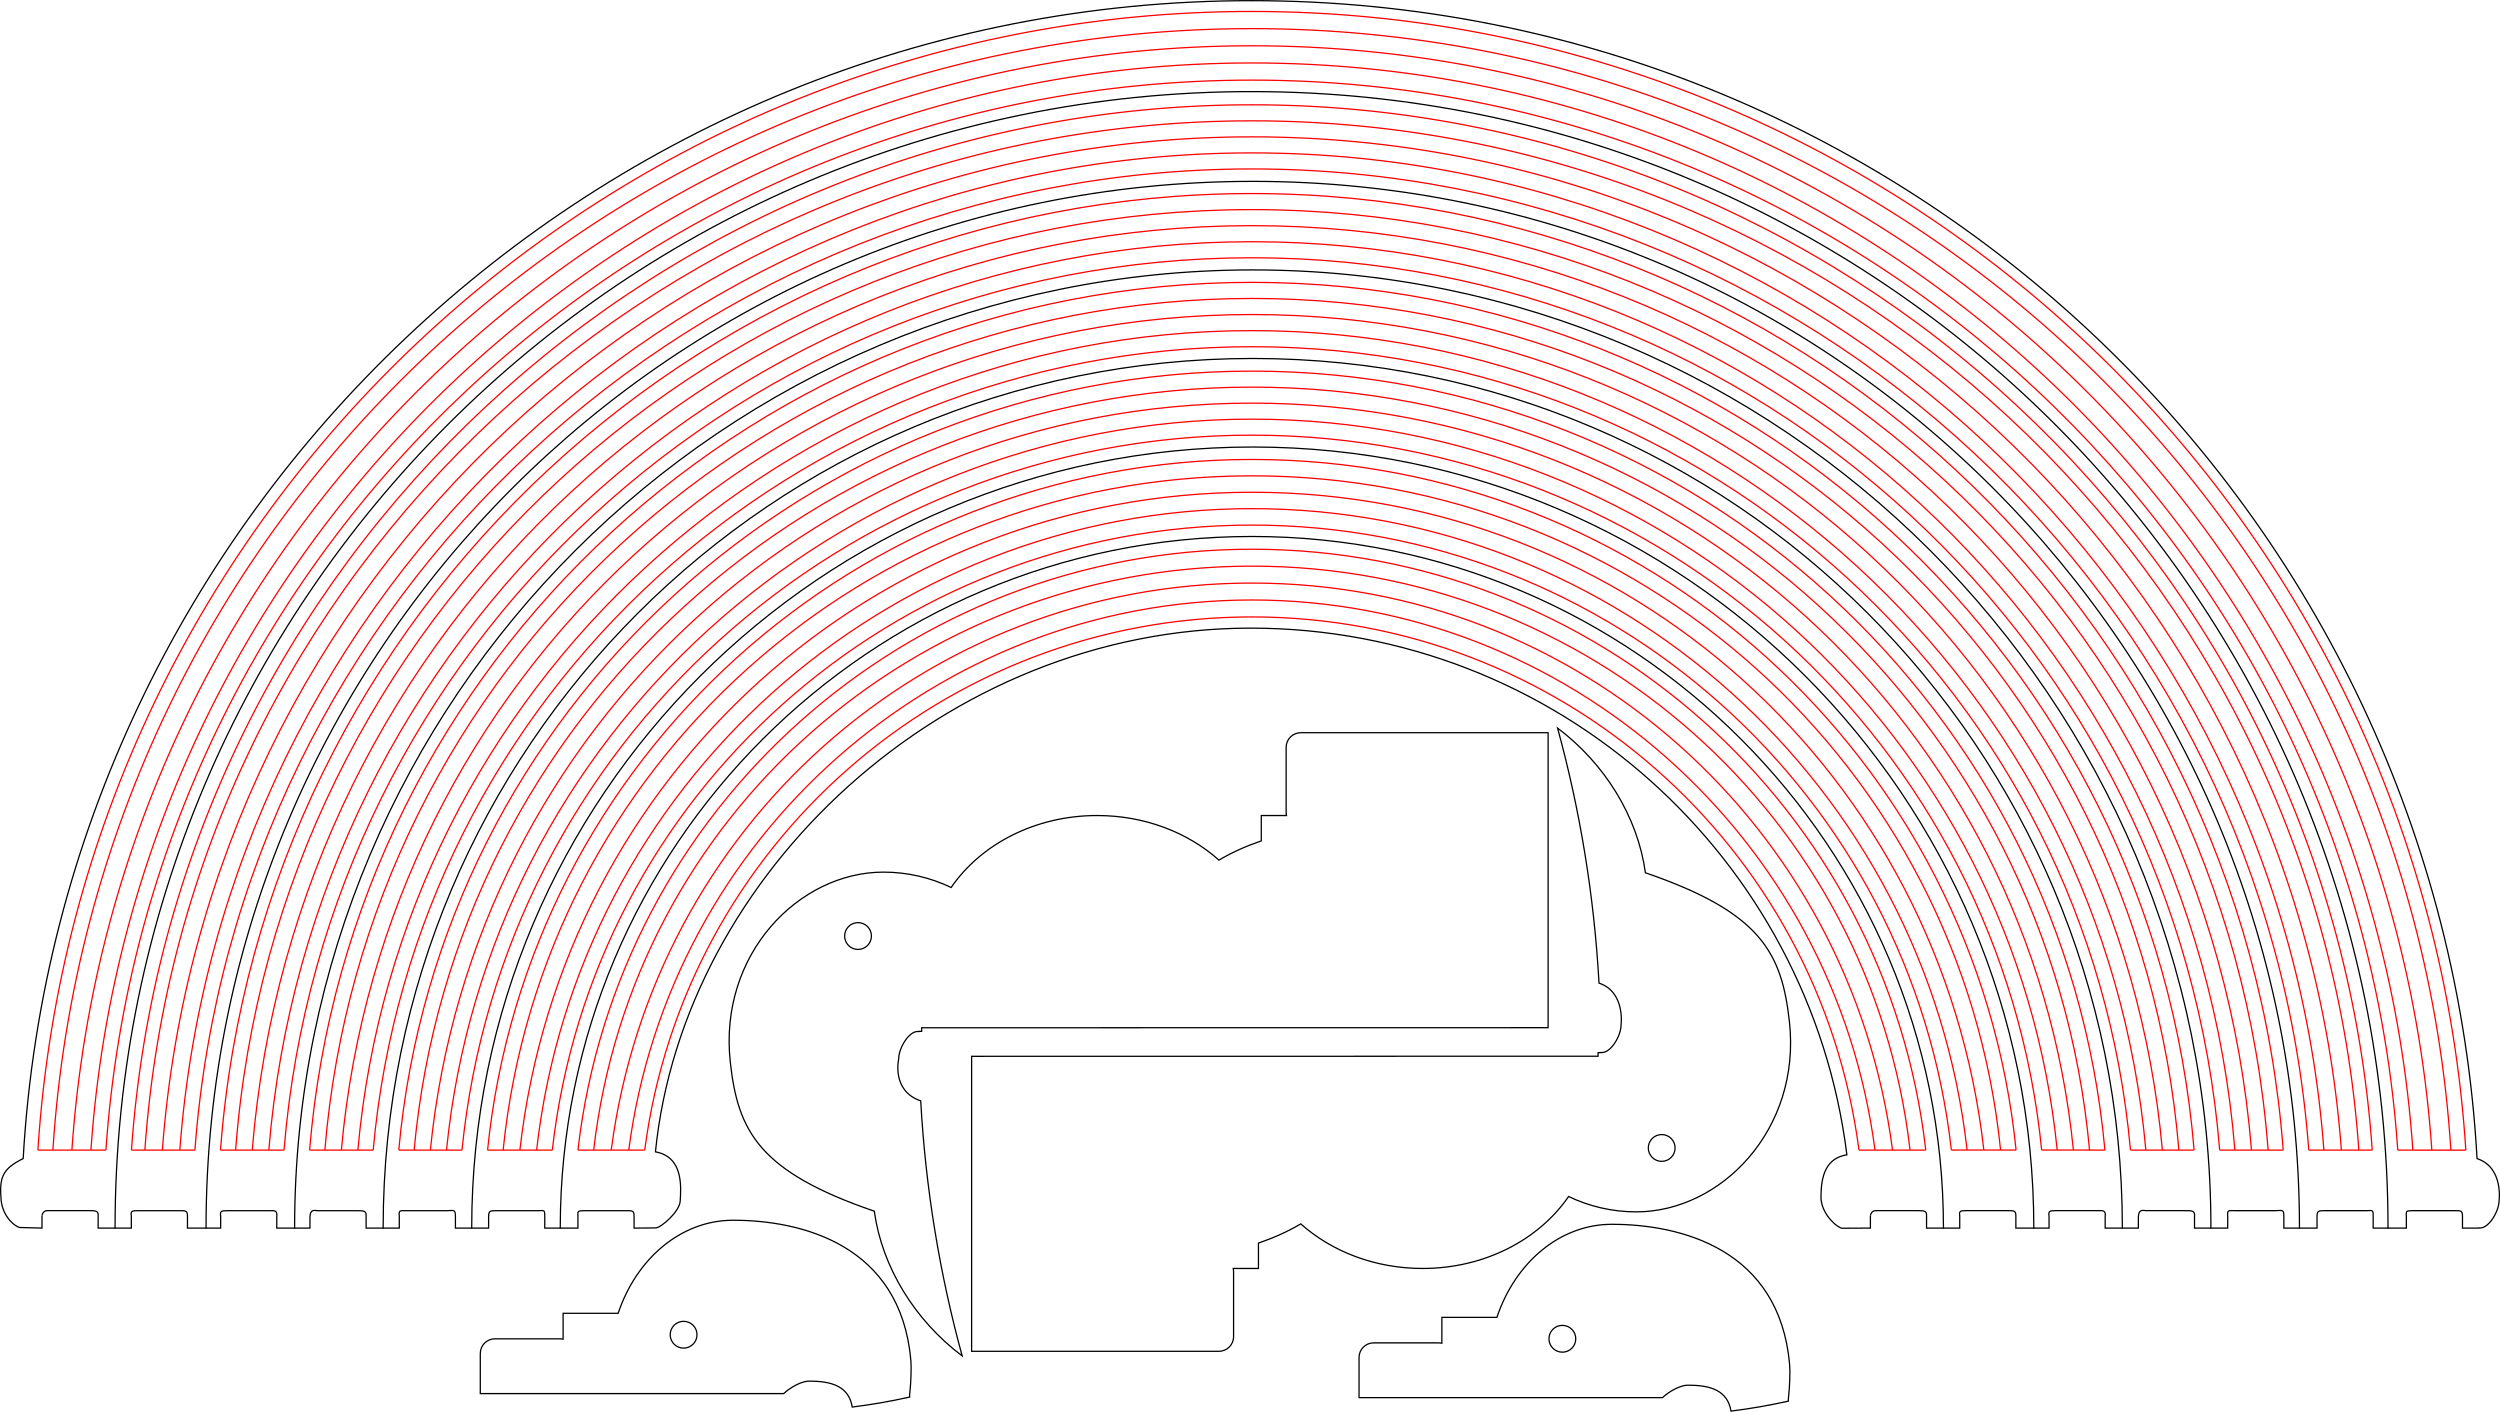 <?xml version="1.0" encoding="UTF-8" standalone="no"?>
<!-- Created with Inkscape (http://www.inkscape.org/) -->

<svg
   xmlns:dc="http://purl.org/dc/elements/1.1/"
   xmlns:cc="http://creativecommons.org/ns#"
   xmlns:rdf="http://www.w3.org/1999/02/22-rdf-syntax-ns#"
   xmlns:svg="http://www.w3.org/2000/svg"
   xmlns="http://www.w3.org/2000/svg"
   xmlns:sodipodi="http://sodipodi.sourceforge.net/DTD/sodipodi-0.dtd"
   xmlns:inkscape="http://www.inkscape.org/namespaces/inkscape"
   width="195.928mm"
   height="110.645mm"
   viewBox="0 0 195.928 110.645"
   version="1.1"
   id="svg2646"
   inkscape:version="0.92.2 (5c3e80d, 2017-08-06)"
   sodipodi:docname="E_Rainbow.svg">
  <defs
     id="defs2640" />
  <sodipodi:namedview
     id="base"
     pagecolor="#ffffff"
     bordercolor="#666666"
     borderopacity="1.0"
     inkscape:pageopacity="0.0"
     inkscape:pageshadow="2"
     inkscape:zoom="5.1569563"
     inkscape:cx="405.9331"
     inkscape:cy="292.33876"
     inkscape:document-units="mm"
     inkscape:current-layer="layer1"
     showgrid="false"
     fit-margin-top="0"
     fit-margin-left="0"
     fit-margin-right="0"
     fit-margin-bottom="0"
     inkscape:window-width="1920"
     inkscape:window-height="1147"
     inkscape:window-x="-8"
     inkscape:window-y="-8"
     inkscape:window-maximized="1"
     showguides="true"
     inkscape:guide-bbox="true"
     inkscape:snap-intersection-paths="true"
     inkscape:snap-smooth-nodes="true">
    <sodipodi:guide
       position="98.109,109.748"
       orientation="1,0"
       id="guide2046"
       inkscape:locked="false" />
  </sodipodi:namedview>
  <g
     inkscape:label="Layer 1"
     inkscape:groupmode="layer"
     id="layer1"
     transform="translate(121.42,-57.532)">
    <path
       id="path1502"
       style="opacity:1;vector-effect:none;fill:none;fill-opacity:1;fill-rule:evenodd;stroke:#000000;stroke-width:0.1;stroke-linecap:square;stroke-linejoin:miter;stroke-miterlimit:4;stroke-dasharray:none;stroke-dashoffset:0;stroke-opacity:1"
       d="m -67.845,163.186 c -0.58,0 -1.05,-0.47 -1.05,-1.05 0,-0.58 0.47,-1.05 1.05,-1.05 0.58,0 1.05,0.47 1.05,1.05 0,0.58 -0.47,1.05 -1.05,1.05 z m -15.934,3.564 23.773,-2e-5 c 0.2,-0.195 1.084,-0.892 1.886,-0.972 1.941,-0.035 3.227,0.435 3.492,2.026 1.502,-0.187 2.981,-0.444 4.436,-0.769 0.021,-0.005 0.042,-0.01 0.062,-0.015 l -0.003,-0.213 c 0.008,-0.052 0.015,-0.11 0.022,-0.174 0.08,-0.72 0.127,-1.901 0.077,-2.474 -0.792,-9.085 -8.578,-10.995 -13.932,-10.995 -4.086,0 -7.581,3.019 -9.009,7.292 h -4.314 v 2.023 c -0.074,-0.015 -0.15,-0.023 -0.228,-0.023 h -5.114 c -0.636,0 -1.148,0.512 -1.148,1.148 z"
       inkscape:connector-curvature="0"
       sodipodi:nodetypes="ssssscccccccccscccsscc" />
    <path
       id="path1502-23"
       style="opacity:1;vector-effect:none;fill:none;fill-opacity:1;fill-rule:evenodd;stroke:#000000;stroke-width:0.1;stroke-linecap:square;stroke-linejoin:miter;stroke-miterlimit:4;stroke-dasharray:none;stroke-dashoffset:0;stroke-opacity:1"
       d="m 1.024,163.504 c -0.58,0 -1.05,-0.47 -1.05,-1.05 0,-0.58 0.47,-1.05 1.05,-1.05 0.58,0 1.05,0.47 1.05,1.05 0,0.58 -0.47,1.05 -1.05,1.05 z m -15.934,3.564 23.773,-2e-5 c 0.2,-0.195 1.084,-0.892 1.886,-0.972 1.941,-0.035 3.227,0.435 3.492,2.026 1.502,-0.187 2.981,-0.444 4.436,-0.769 0.021,-0.005 0.042,-0.01 0.062,-0.015 l -0.003,-0.213 c 0.008,-0.052 0.015,-0.11 0.022,-0.174 0.08,-0.72 0.127,-1.901 0.077,-2.474 -0.792,-9.085 -8.578,-10.995 -13.932,-10.995 -4.086,0 -7.581,3.019 -9.009,7.292 h -4.314 v 2.023 c -0.074,-0.015 -0.15,-0.023 -0.228,-0.023 h -5.114 c -0.636,0 -1.148,0.512 -1.148,1.148 z"
       inkscape:connector-curvature="0"
       sodipodi:nodetypes="ssssscccccccccscccsscc" />
    <g
       id="g3304"
       transform="translate(-473.175,-317.38)">
      <path
         id="path1616-2-0-7"
         d="m 447.284,480.813 c 0.636,0 1.148,-0.512 1.148,-1.148 v -5.114 c 0,-0.078 -0.008,-0.154 -0.023,-0.228 h 1.972 v -1.989 c 1.211,-0.412 2.328,-0.918 3.318,-1.505 2.417,2.158 5.801,3.494 9.547,3.494 4.868,0 9.123,-2.262 11.441,-5.639 1.596,0.764 3.399,1.204 5.297,1.204 6.635,0 12.938,-6.44 12.011,-14.89 -0.597,-5.444 -2.262,-8.588 -11.287,-11.685 -0.603,-4.391 -3.18,-8.553 -6.885,-11.342 1.756,6.42 2.865,13.108 3.249,19.989 2.072,0.69 1.728,3.269 1.728,3.269 1.4e-4,0.856 -0.782,2.171 -1.493,2.171 -0.027,-8e-4 -0.054,-0.002 -0.081,-0.005 v 0.013 h -0.228 v 0.282 l -49.096,0.008 v 23.115 z m 34.7,-14.884 c -0.58,0 -1.05,-0.47 -1.05,-1.05 0,-0.58 0.47,-1.05 1.05,-1.05 0.58,0 1.05,0.47 1.05,1.05 0,0.58 -0.47,1.05 -1.05,1.05 z"
         style="opacity:1;vector-effect:none;fill:none;fill-opacity:1;fill-rule:evenodd;stroke:#000000;stroke-width:0.1;stroke-linecap:square;stroke-linejoin:miter;stroke-miterlimit:4;stroke-dasharray:none;stroke-dashoffset:0;stroke-opacity:1"
         inkscape:connector-curvature="0" />
      <path
         sodipodi:nodetypes="cssccccscsccccccccccccccsssc"
         id="path1616-2-4-8-3"
         d="m 453.7,432.336 c -0.636,0 -1.148,0.512 -1.148,1.148 v 5.114 c 0,0.078 0.008,0.154 0.023,0.228 h -1.972 v 1.989 c -1.211,0.412 -2.328,0.918 -3.318,1.505 -2.417,-2.158 -5.801,-3.494 -9.547,-3.494 -4.868,0 -9.123,2.262 -11.441,5.639 -1.596,-0.764 -3.399,-1.204 -5.297,-1.204 -6.635,0 -12.938,6.44 -12.011,14.89 0.597,5.444 2.262,8.588 11.287,11.685 0.603,4.391 3.18,8.553 6.885,11.342 -1.756,-6.42 -2.865,-13.108 -3.249,-19.989 -2.306,-0.784 -1.728,-3.269 -1.728,-3.269 -1.4e-4,-0.856 0.782,-2.171 1.493,-2.171 0.027,7.9e-4 0.054,0.002 0.081,0.005 v -0.013 h 0.228 v -0.282 l 49.096,-0.008 v -23.115 z m -34.7,14.884 c 0.58,0 1.05,0.47 1.05,1.05 0,0.58 -0.47,1.05 -1.05,1.05 -0.58,0 -1.05,-0.47 -1.05,-1.05 0,-0.58 0.47,-1.05 1.05,-1.05 z"
         style="opacity:1;vector-effect:none;fill:none;fill-opacity:1;fill-rule:evenodd;stroke:#000000;stroke-width:0.1;stroke-linecap:square;stroke-linejoin:miter;stroke-miterlimit:4;stroke-dasharray:none;stroke-dashoffset:0;stroke-opacity:1"
         inkscape:connector-curvature="0" />
    </g>
    <g
       id="g1717-3-4-6-1"
       transform="translate(-217.406,40.697)">
      <path
         sodipodi:nodetypes="cccccccccccccccccccccccccccccsccsccsccsccsccsccsccsccsccsccsccsccsccsccsccsccsccsccsccsccsccsccsccsccsccsccsccsccsccsccsccsccsccsccsc"
         d="m 283.903,106.972 5.332,2.3e-4 m -12.307,-5.1e-4 4.973,2.5e-4 m -11.956,-0.001 4.98,8e-4 m -11.968,-0.004 4.984,0.003 m -11.944,-0.007 4.955,0.004 m -12.033,-10e-4 5.073,-0.003 m -12.314,0.006 5.235,-0.002 m -105.633,0.003 5.235,-7.9e-4 m -12.314,0.001 5.073,-5.3e-4 m -12.033,10e-4 4.955,-5.3e-4 m -11.944,9.5e-4 4.984,-2.6e-4 m -11.968,-0.002 4.98,0.002 m -11.956,-0.004 4.973,0.001 m -12.307,-7.8e-4 h 5.332 m -2.669,-1.4e-4 c 3.342,-48.675 43.686,-86.544 92.476,-86.544 48.792,10e-6 89.136,37.872 92.476,86.549 m -170.818,-6.3e-4 c 3.331,-40.976 37.231,-72.452 78.342,-72.452 41.111,0 75.011,31.476 78.342,72.452 m -163.728,-0.003 c 3.339,-44.826 40.436,-79.408 85.386,-79.408 44.951,10e-6 82.049,34.584 85.386,79.411 m -156.743,-7.5e-4 c 3.328,-37.12 34.089,-65.486 71.357,-65.486 37.267,0 68.027,28.365 71.357,65.483 m -135.74,0.003 c 3.321,-33.282 30.936,-58.542 64.384,-58.542 33.444,0 61.058,25.255 64.383,58.534 m -121.75,0.007 c 3.316,-29.38 27.801,-51.557 57.367,-51.557 29.564,0 54.048,22.175 57.366,51.553 m -107.575,0.003 c 3.308,-25.39 24.605,-44.439 50.209,-44.439 25.604,0 46.9,19.049 50.209,44.438 m 43.758,0.003 c -3.176,-49.563 -44.301,-87.893 -93.966,-87.893 -49.663,-9e-6 -90.788,38.327 -93.966,87.889 m 2.981,-1.2e-4 c 3.284,-47.831 43.042,-85.198 90.985,-85.198 47.945,10e-6 87.703,37.37 90.986,85.203 m -11.343,-3.3e-4 C 270.598,65.307 235.877,33.262 194.095,33.262 c -41.781,0 -76.501,32.044 -79.643,73.707 m 2.602,0.002 c 3.262,-40.128 36.78,-71.192 77.041,-71.192 40.261,0 73.779,31.064 77.041,71.192 m 9.714,10e-4 c -3.163,-45.583 -41.063,-80.667 -86.755,-80.667 -45.691,10e-6 -83.589,35.082 -86.755,80.662 m 2.738,0.001 c 3.276,-43.98 39.915,-78.15 84.017,-78.15 44.103,10e-6 80.743,34.171 84.017,78.153 m -11.366,-0.001 c -3.118,-37.808 -34.714,-66.745 -72.65,-66.745 -37.937,0 -69.533,28.937 -72.651,66.746 m 2.587,-3.6e-4 c 3.252,-36.27 33.648,-64.224 70.063,-64.224 36.414,0 66.809,27.952 70.063,64.221 m -4.412,-5.4e-4 c -3.092,-33.951 -31.559,-59.792 -65.651,-59.792 -34.093,0 -62.562,25.843 -65.652,59.796 m 2.536,-4.4e-4 c 3.236,-32.431 30.524,-57.287 63.116,-57.287 32.589,0 59.875,24.851 63.115,57.279 m -4.436,6.8e-4 C 249.716,76.851 224.362,54.127 194.096,54.127 163.827,54.127 138.472,76.855 135.417,106.969 m 2.625,-5.6e-4 c 3.22,-28.525 27.348,-50.27 56.054,-50.27 28.705,0 52.832,21.743 56.053,50.266 m -4.471,0.004 C 242.663,80.762 220.476,61.203 194.096,61.204 c -26.381,0 -48.569,19.557 -51.583,45.765 m 2.749,-7.4e-4 c 3.196,-24.532 24.096,-43.112 48.834,-43.112 24.739,0 45.638,18.581 48.834,43.112 m 46.305,0.002 C 286.019,56.789 244.38,17.733 194.095,17.733 c -50.283,-1e-5 -91.921,39.053 -95.139,89.233 m 5.332,0 c 3.242,-47.211 42.485,-83.852 89.807,-83.852 47.324,10e-6 86.568,36.643 89.807,83.856 m -8.978,-3.3e-4 C 271.738,64.686 236.5,32.004 194.095,32.004 c -42.403,0 -77.641,32.681 -80.829,74.964 m 4.98,0.002 c 3.211,-39.507 36.211,-69.933 75.849,-69.933 39.637,0 72.637,30.426 75.849,69.933 m 11.956,0.001 c -3.201,-46.134 -41.56,-81.923 -87.805,-81.923 -46.244,10e-6 -84.601,35.786 -87.805,81.918 m 4.973,10e-4 c 3.229,-43.36 39.352,-76.892 82.832,-76.892 43.481,10e-6 79.604,33.534 82.832,76.895 m -8.987,-0.001 c -3.169,-38.43 -35.284,-68.005 -73.845,-68.005 -38.561,0 -70.676,29.576 -73.845,68.006 m 4.984,-3.6e-4 c 3.196,-35.647 33.07,-62.962 68.86,-62.962 35.789,0 65.662,27.313 68.86,62.959 m -2.004,-6.7e-4 c -3.148,-34.574 -32.139,-61.045 -66.856,-61.045 -34.719,0 -63.71,26.473 -66.856,61.049 m 4.955,-4.4e-4 c 3.174,-31.807 29.936,-56.031 61.901,-56.031 31.962,0 58.723,24.22 61.9,56.024 m -2.005,3.9e-4 c -3.122,-30.736 -29.002,-54.12 -59.895,-54.12 -30.896,-1e-5 -56.777,23.388 -59.896,54.127 m 5.073,-5.6e-4 c 3.149,-27.899 26.747,-48.983 54.823,-48.983 28.074,0 51.672,21.082 54.823,48.979 m -2.006,5.6e-4 c -3.088,-26.834 -25.806,-47.087 -52.816,-47.087 -27.012,0 -49.73,20.255 -52.816,47.09 m 5.235,-7.4e-4 c 3.114,-23.902 23.477,-41.784 47.581,-41.784 24.104,0 44.467,17.882 47.581,41.784"
         style="fill:none;stroke:#ff0000;stroke-width:0.1;stroke-linecap:butt;stroke-linejoin:miter;stroke-miterlimit:4;stroke-dasharray:none;stroke-opacity:1"
         id="path21201-2-5-7-7-4"
         inkscape:connector-curvature="0" />
      <path
         id="path1691-9-1-44-3"
         d="m 283.138,113.081 c 0,-49.191 -39.877,-89.067 -89.067,-89.067 -49.191,0 -89.067,39.877 -89.067,89.067"
         style="opacity:1;vector-effect:none;fill:none;fill-opacity:1;fill-rule:evenodd;stroke:#000000;stroke-width:0.1;stroke-linecap:square;stroke-linejoin:miter;stroke-miterlimit:4;stroke-dasharray:none;stroke-dashoffset:0;stroke-opacity:1"
         inkscape:connector-curvature="0" />
      <path
         id="path1689-3-7-4-2"
         d="m 103.678,113.081 v -0.959 c 0.017,-0.346 -0.111,-0.414 -0.642,-0.407 h -3.34 c -0.39,0 -0.418,0.423 -0.418,0.42 v 0.946 l -1.738,-0.045 c -0.338,-0.045 -1.325,-0.801 -1.466,-2.133 -0.152,-1.818 0.102,-2.461 1.728,-3.269 2.888,-50.532 45.016,-90.747 96.272,-90.747 51.299,0 93.216,40.155 96.041,90.747 2.072,0.69 1.728,3.269 1.728,3.269 1.3e-4,0.856 -0.783,2.171 -1.493,2.171 -0.027,-8e-4 -0.054,-0.002 -0.081,-0.005 v 0.013 h -1.296 v -0.959 c -0.017,-0.381 -0.087,-0.418 -0.607,-0.407 h -3.373 c -0.437,0.033 -0.441,-0.004 -0.419,0.506 v 0.86 h -2.6 v -0.926 c 0,-0.366 -0.006,-0.445 -0.224,-0.451 v 1e-5 c -0.073,-0.002 -0.168,0.004 -0.296,0.011 h -3.307 c -0.482,0 -0.562,0.038 -0.573,0.44 v 0.926 h -2.6 v -0.893 c -10e-6,-0.592 -0.095,-0.487 -0.696,-0.473 h -3.175 c -0.494,0 -0.574,-0.061 -0.529,0.473 v 0.893 H 267.973 v -0.926 c 0.033,-0.425 -0.154,-0.443 -0.741,-0.44 h -3.076 c -0.052,-0.01 -0.101,-0.017 -0.145,-0.02 -0.039,-0.003 -0.074,-0.003 -0.107,0 v 0 c -0.23,0.02 -0.32,0.183 -0.332,0.526 v 0.86 h -2.601 v -0.86 c 0.05,-0.483 -0.087,-0.527 -0.52,-0.506 h -3.373 c -0.464,0 -0.567,0.035 -0.506,0.44 v 0.926 h -2.6 v -0.926 c 0,-0.425 -0.099,-0.451 -0.664,-0.44 h -3.241 c -0.437,0 -0.557,0.028 -0.495,0.407 v 0.959 h -2.6 v -0.959 c 0.017,-0.346 -0.111,-0.414 -0.642,-0.407 h -3.34 c -0.39,0 -0.418,0.423 -0.418,0.42 v 0.946 l -2.212,0.011 c -0.356,-0.024 -1.532,-1.001 -1.658,-2.264 -0.035,-1.941 0.434,-3.227 2.026,-3.491 -2.895,-23.259 -22.708,-41.276 -46.732,-41.276 -23.944,0 -44.454,19.255 -46.642,41.043 2.217,0.403 2,2.801 1.94,3.857 -0.049,0.841 -1.501,2.087 -1.91,2.105 -0.036,-5.3e-4 -1.705,0.017 -1.705,0.017 v -0.959 c -0.017,-0.381 -0.088,-0.418 -0.608,-0.407 h -3.373 c -0.437,0.033 -0.441,-0.004 -0.419,0.506 v 0.86 l -2.6,1e-5 v -0.926 c 0,-0.366 -0.006,-0.445 -0.224,-0.451 v 1e-5 c -0.073,-0.002 -0.169,0.004 -0.296,0.011 h -3.307 c -0.482,0 -0.561,0.038 -0.573,0.44 v 0.926 l -2.601,-10e-6 v -0.893 c 0,-0.592 -0.095,-0.487 -0.696,-0.473 h -3.175 c -0.494,0 -0.574,-0.061 -0.529,0.473 v 0.893 h -2.6 v -0.926 c 0.033,-0.425 -0.154,-0.443 -0.741,-0.44 h -3.076 c -0.052,-0.01 -0.101,-0.017 -0.145,-0.02 -0.039,-0.003 -0.074,-0.003 -0.107,0 v 10e-6 c -0.23,0.02 -0.32,0.183 -0.332,0.526 v 0.86 h -2.6 v -0.86 c 0.05,-0.483 -0.088,-0.527 -0.52,-0.506 H 113.785 c -0.464,0 -0.567,0.035 -0.506,0.44 v 0.926 l -2.601,10e-6 v -0.926 c 0,-0.425 -0.099,-0.451 -0.664,-0.44 h -3.241 c -0.437,0 -0.557,0.028 -0.495,0.407 v 0.959 z"
         style="opacity:1;vector-effect:none;fill:none;fill-opacity:1;fill-rule:evenodd;stroke:#000000;stroke-width:0.1;stroke-linecap:square;stroke-linejoin:miter;stroke-miterlimit:4;stroke-dasharray:none;stroke-dashoffset:0;stroke-opacity:1"
         inkscape:connector-curvature="0"
         sodipodi:nodetypes="cccscccccsccccccccccccscccscccccsccccccccccccccscccscscccccscccccscsccccccccscccscccscsccccccccccccccscccscsccc" />
      <path
         id="path1687-1-7-0-5"
         d="m 139.894,113.081 c 0,-29.935 24.267,-54.201 54.201,-54.201 h 4e-5 c 29.935,0 54.201,24.267 54.201,54.201"
         style="opacity:1;vector-effect:none;fill:none;fill-opacity:1;fill-rule:evenodd;stroke:#000000;stroke-width:0.1;stroke-linecap:square;stroke-linejoin:miter;stroke-miterlimit:4;stroke-dasharray:none;stroke-dashoffset:0;stroke-opacity:1"
         inkscape:connector-curvature="0" />
      <path
         id="path1685-2-7-6-4"
         d="m 255.378,113.081 c 0,-33.806 -27.405,-61.212 -61.212,-61.212 -33.806,0 -61.212,27.405 -61.212,61.212"
         style="opacity:1;vector-effect:none;fill:none;fill-opacity:1;fill-rule:evenodd;stroke:#000000;stroke-width:0.1;stroke-linecap:square;stroke-linejoin:miter;stroke-miterlimit:4;stroke-dasharray:none;stroke-dashoffset:0;stroke-opacity:1"
         inkscape:connector-curvature="0" />
      <path
         id="path1683-7-3-7-9"
         d="m 126.014,113.081 c -1e-5,-37.639 30.513,-68.152 68.152,-68.152 37.639,0 68.152,30.513 68.152,68.152"
         style="opacity:1;vector-effect:none;fill:none;fill-opacity:1;fill-rule:evenodd;stroke:#000000;stroke-width:0.1;stroke-linecap:square;stroke-linejoin:miter;stroke-miterlimit:4;stroke-dasharray:none;stroke-dashoffset:0;stroke-opacity:1"
         inkscape:connector-curvature="0" />
      <path
         id="path1681-0-0-0-5"
         d="m 269.258,113.081 c 0,-41.472 -33.62,-75.092 -75.092,-75.092 -41.472,0 -75.092,33.62 -75.092,75.092"
         style="opacity:1;vector-effect:none;fill:none;fill-opacity:1;fill-rule:evenodd;stroke:#000000;stroke-width:0.1;stroke-linecap:square;stroke-linejoin:miter;stroke-miterlimit:4;stroke-dasharray:none;stroke-dashoffset:0;stroke-opacity:1"
         inkscape:connector-curvature="0" />
      <path
         id="path2470-1-6-0-8-1-8"
         d="m 112.134,113.081 c 0,-45.305 36.727,-82.032 82.032,-82.032 45.305,-1e-5 82.032,36.727 82.032,82.032"
         style="opacity:1;vector-effect:none;fill:none;fill-opacity:1;fill-rule:evenodd;stroke:#000000;stroke-width:0.1;stroke-linecap:square;stroke-linejoin:miter;stroke-miterlimit:4;stroke-dasharray:none;stroke-dashoffset:0;stroke-opacity:1"
         inkscape:connector-curvature="0" />
    </g>
  </g>
</svg>
